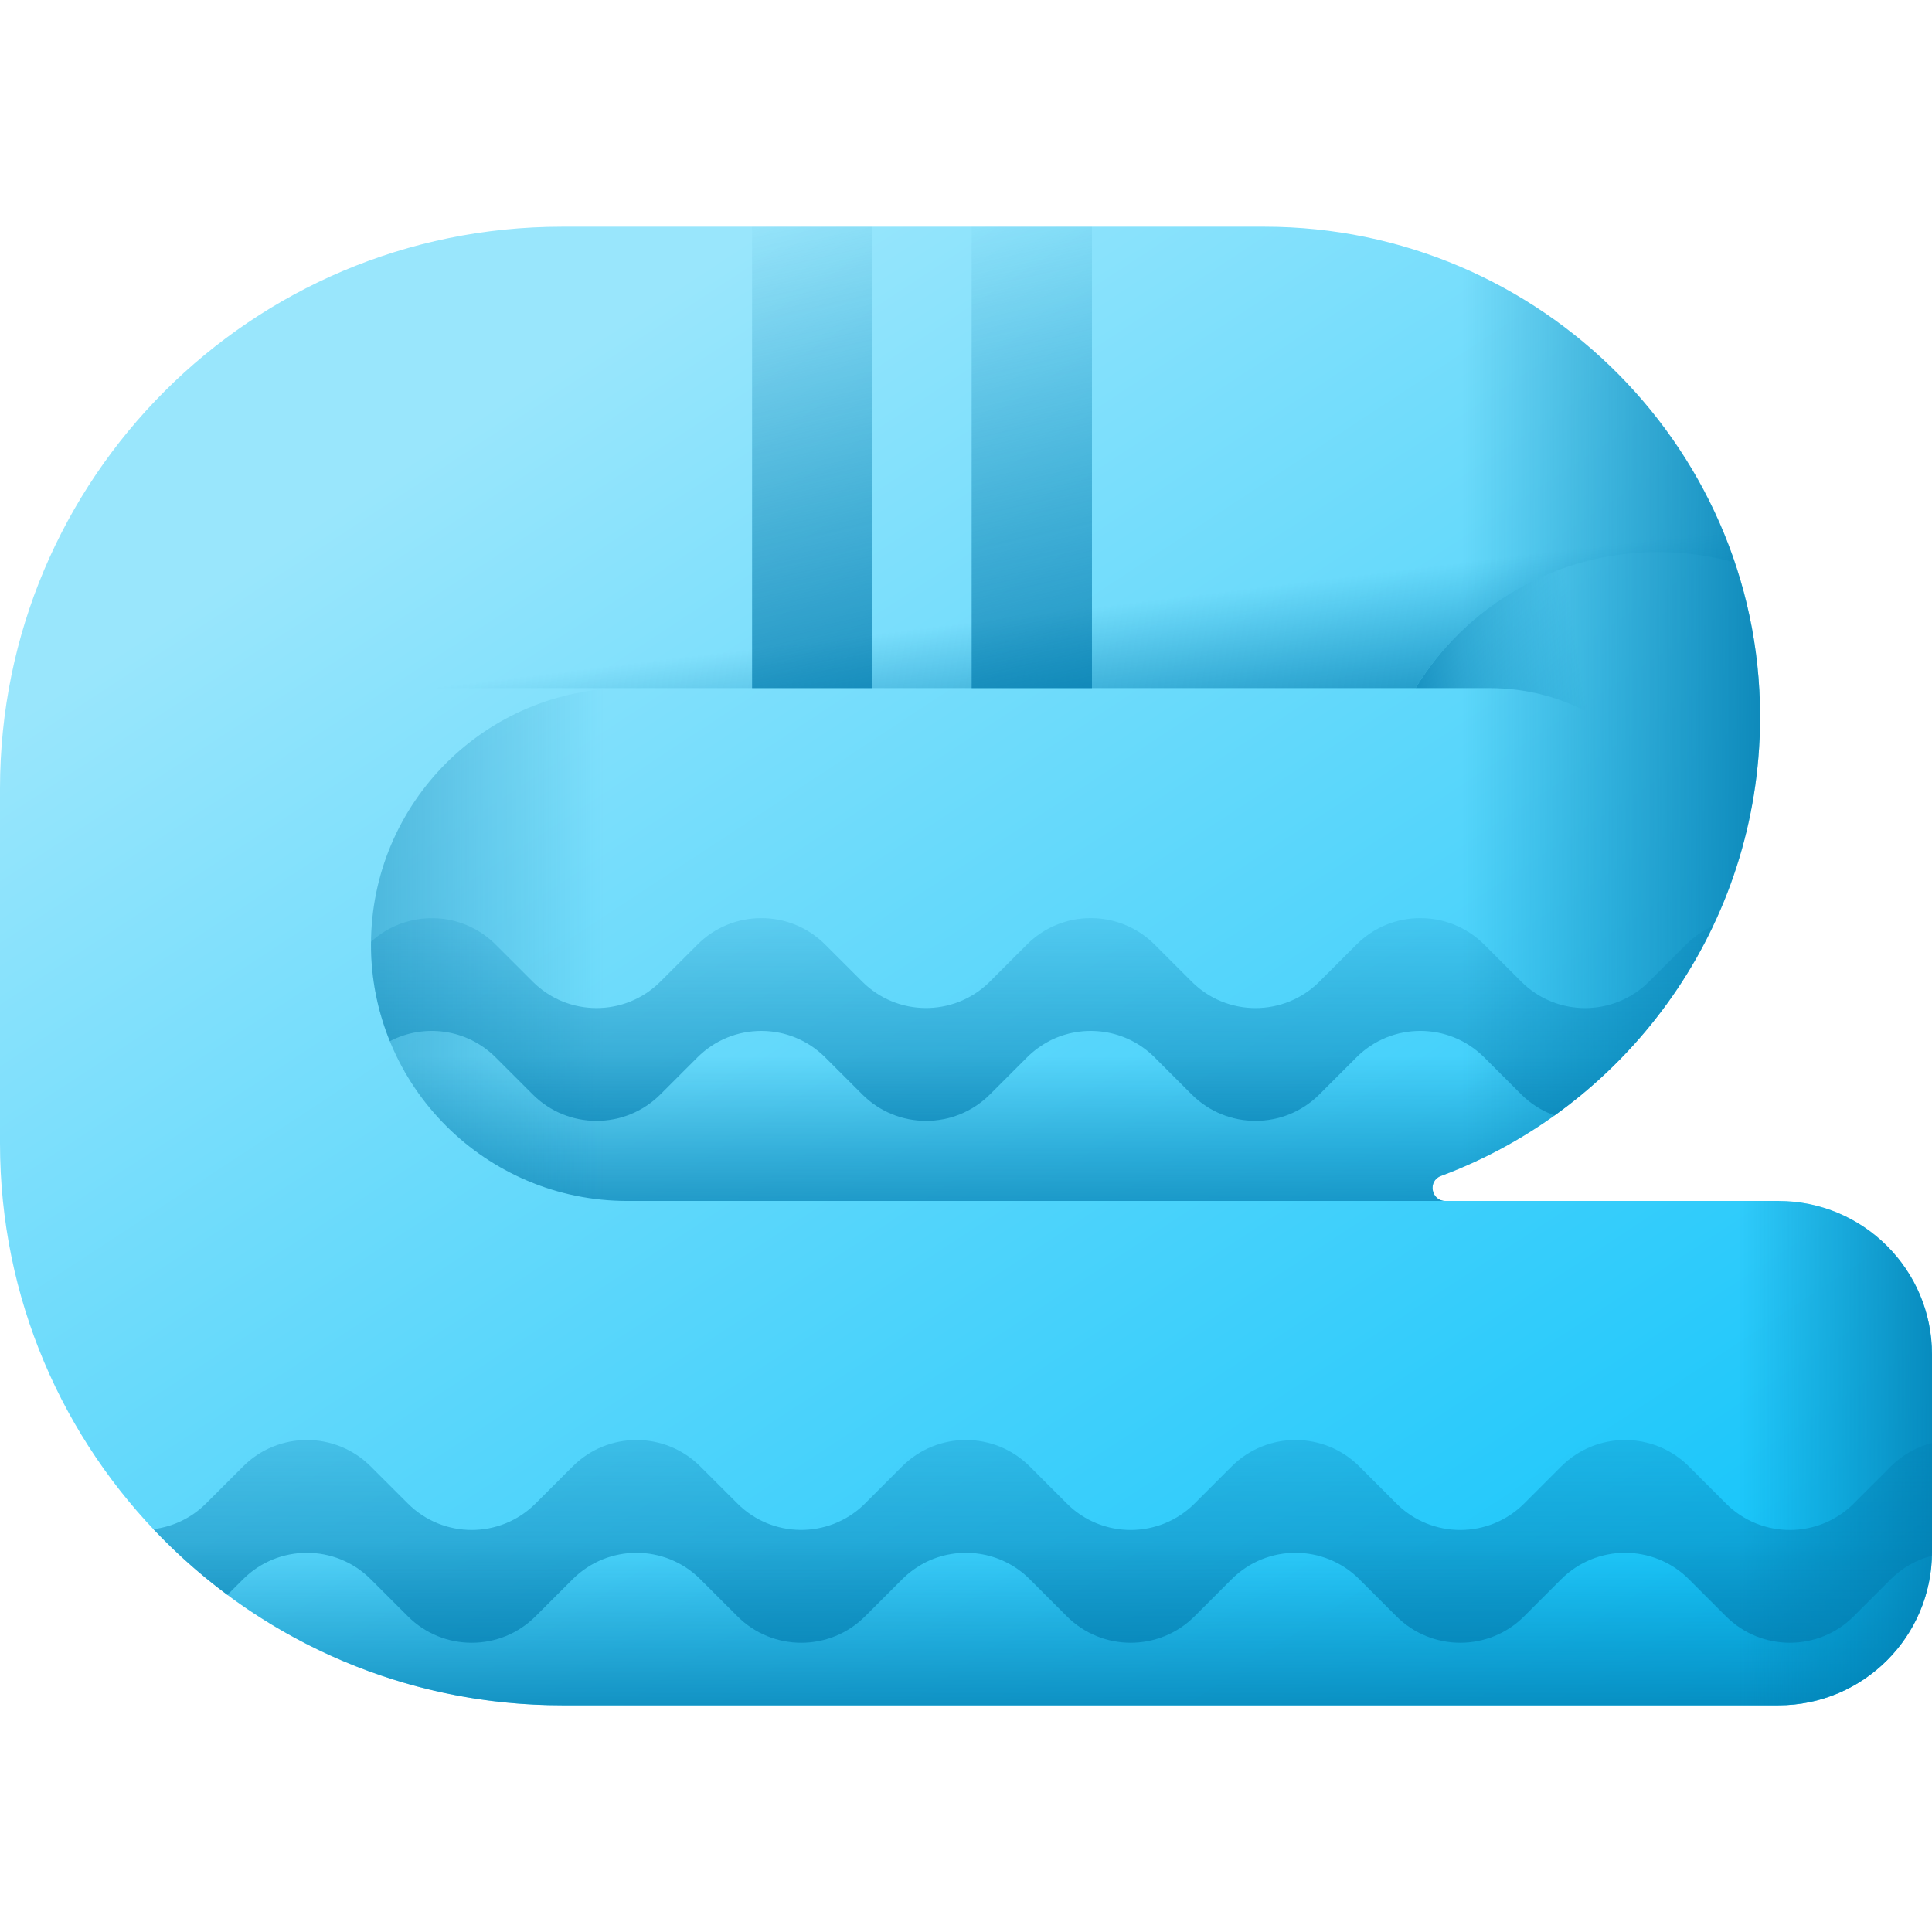 <svg id="Capa_1" enable-background="new 0 0 510 510" height="512" viewBox="0 0 510 510" width="512" xmlns="http://www.w3.org/2000/svg" xmlns:xlink="http://www.w3.org/1999/xlink"><linearGradient id="SVGID_1_" gradientUnits="userSpaceOnUse" x1="136.434" x2="419.92" y1="102.513" y2="534.491"><stop offset="0" stop-color="#99e6fc"/><stop offset="1" stop-color="#01c0fa"/></linearGradient><linearGradient id="lg1"><stop offset="0" stop-color="#017bae" stop-opacity="0"/><stop offset="1" stop-color="#017bae"/></linearGradient><linearGradient id="SVGID_00000105384331688319699790000012437129970327849092_" gradientUnits="userSpaceOnUse" x1="386" x2="480.751" xlink:href="#lg1" y1="188.434" y2="188.434"/><linearGradient id="SVGID_00000029733172918370866150000014947895088389912974_" gradientUnits="userSpaceOnUse" x1="230.45" x2="236.551" xlink:href="#lg1" y1="167.371" y2="217.474"/><linearGradient id="SVGID_00000030454629685750323750000011493833796118254243_" gradientUnits="userSpaceOnUse" x1="281.274" x2="281.274" xlink:href="#lg1" y1="278.667" y2="337.367"/><linearGradient id="SVGID_00000058549346608219801580000007637487800201459092_" gradientUnits="userSpaceOnUse" x1="255.384" x2="255.384" xlink:href="#lg1" y1="407.333" y2="466.7"/><linearGradient id="SVGID_00000021812558279443664530000014961007512334329515_" gradientUnits="userSpaceOnUse" x1="459.333" x2="524.031" xlink:href="#lg1" y1="383.587" y2="383.587"/><linearGradient id="SVGID_00000057118029599290285690000004085015919560232352_" gradientUnits="userSpaceOnUse" x1="275.245" x2="275.245" xlink:href="#lg1" y1="346" y2="481.133"/><linearGradient id="SVGID_00000013174932570486938190000001561767807308679326_" gradientUnits="userSpaceOnUse" x1="159.333" x2="1.977" xlink:href="#lg1" y1="249.331" y2="249.331"/><linearGradient id="SVGID_00000145050599593516186900000006556646801663248298_" gradientUnits="userSpaceOnUse" x1="422.088" x2="364.449" xlink:href="#lg1" y1="205.87" y2="215.333"/><linearGradient id="SVGID_00000093149847985442844880000008832345956166152590_" gradientUnits="userSpaceOnUse" x1="275.07" x2="275.07" xlink:href="#lg1" y1="226" y2="341.017"/><linearGradient id="SVGID_00000126321974575709358670000015170059070587333520_" gradientUnits="userSpaceOnUse" x1="199.466" x2="238.466" xlink:href="#lg1" y1="55.209" y2="226.209"/><linearGradient id="SVGID_00000101791987004120097220000000740336239871882425_" gradientUnits="userSpaceOnUse" x1="257.423" x2="296.423" xlink:href="#lg1" y1="55.209" y2="226.209"/><g><path d="m469.471 450.154h-321.148c-81.917 0-148.323-66.407-148.323-148.323v-93.662c0-81.916 66.406-148.323 148.323-148.323h185.499c72.94 0 132.57 59.688 130.758 132.605-1.343 54.061-36.022 99.996-84.209 117.979-3.548 1.324-2.577 6.59 1.21 6.59h87.891c22.384 0 40.529 18.146 40.529 40.529v52.074c-.001 22.385-18.147 40.531-40.53 40.531z" fill="url(#SVGID_1_)"/><path d="m380.37 310.431c48.187-17.983 82.865-63.918 84.209-117.979 1.812-72.918-57.818-132.605-130.758-132.605h-8.86v257.175h56.619c-3.787-.001-4.757-5.267-1.21-6.591z" fill="url(#SVGID_00000105384331688319699790000012437129970327849092_)"/><path d="m457.97 148.5c-6.45-1.81-13.25-2.78-20.28-2.78-27.1 0-50.85 14.38-64.02 35.92h-371.3c12.5-69.26 73.09-121.79 145.95-121.79h185.5c57.55 0 106.81 37.15 124.15 88.65z" fill="url(#SVGID_00000029733172918370866150000014947895088389912974_)"/><path d="m380.37 310.431c48.187-17.983 82.865-63.918 84.209-117.979.09-3.639.021-7.244-.189-10.811h-298.77c-37.384 0-67.69 30.306-67.69 67.69 0 37.384 30.306 67.69 67.69 67.69h215.96c-3.787 0-4.757-5.266-1.21-6.59z" fill="url(#SVGID_00000030454629685750323750000011493833796118254243_)"/><path d="m.769 317.021c7.607 74.781 70.766 133.133 147.554 133.133h321.148c22.384 0 40.529-18.146 40.529-40.529v-52.075c0-22.384-18.146-40.529-40.529-40.529h-87.891z" fill="url(#SVGID_00000058549346608219801580000007637487800201459092_)"/><path d="m469.471 450.154c22.384 0 40.529-18.146 40.529-40.529v-52.075c0-22.384-18.146-40.529-40.529-40.529h-87.891v133.133z" fill="url(#SVGID_00000021812558279443664530000014961007512334329515_)"/><path d="m499.118 387.112-9.775 9.775c-9.313 9.313-24.412 9.313-33.725 0l-9.775-9.775c-9.313-9.313-24.412-9.313-33.725 0l-9.775 9.775c-9.313 9.313-24.412 9.313-33.725 0l-9.775-9.775c-9.313-9.313-24.412-9.313-33.725 0l-9.775 9.775c-9.313 9.313-24.412 9.313-33.725 0l-9.775-9.775c-9.313-9.313-24.412-9.313-33.725 0l-10.12 10.12c-9.336 8.944-24.15 8.841-33.337-.346l-9.78-9.77c-9.31-9.32-24.41-9.32-33.72 0l-9.78 9.77c-9.31 9.31-24.41 9.31-33.72 0l-9.78-9.77c-9.31-9.32-24.41-9.32-33.72 0l-9.78 9.77c-3.898 3.898-8.813 6.141-13.891 6.775 5.987 6.337 12.525 12.146 19.54 17.352l4.131-4.126c9.31-9.31 24.41-9.31 33.72 0l9.78 9.77c9.31 9.32 24.41 9.32 33.72 0l9.78-9.77c9.31-9.31 24.41-9.31 33.72 0l9.78 9.77c9.31 9.32 24.41 9.32 33.72 0l9.78-9.77c.871-.871 1.794-1.659 2.758-2.367.038-.028.077-.057.115-.085.97-.704 1.981-1.328 3.027-1.868l-.012-.012c8.974-4.631 20.271-3.193 27.793 4.33l9.775 9.775c9.313 9.313 24.412 9.313 33.725 0l9.775-9.775c9.313-9.313 24.412-9.313 33.725 0l9.775 9.775c9.313 9.313 24.412 9.313 33.725 0l9.775-9.775c9.313-9.313 24.412-9.313 33.725 0l9.775 9.775c9.313 9.313 24.412 9.313 33.725 0l9.775-9.775c3.114-3.114 6.88-5.162 10.855-6.193.009-.355.027-.709.027-1.066v-28.712c-3.984 1.027-7.76 3.077-10.881 6.198z" fill="url(#SVGID_00000057118029599290285690000004085015919560232352_)"/><path d="m97.93 249.331c0 37.384 30.306 67.69 67.69 67.69h108.38v-135.38h-108.38c-37.384 0-67.69 30.306-67.69 67.69z" fill="url(#SVGID_00000013174932570486938190000001561767807308679326_)"/><path d="m457.97 148.5c-6.45-1.81-13.25-2.78-20.28-2.78-27.1 0-50.85 14.38-64.02 35.92h19.56c39.27 0 66.29 39.93 51.15 76.16-.6 1.44-1.15 2.56-1.62 3.28 13.23-19.73 21.19-43.29 21.82-68.63.38-15.39-1.97-30.18-6.61-43.95z" fill="url(#SVGID_00000145050599593516186900000006556646801663248298_)"/><path d="m452.209 244.455c-2.585 1.155-5.015 2.768-7.136 4.889l-9.775 9.775c-9.313 9.313-24.412 9.313-33.725 0l-9.775-9.775c-9.313-9.313-24.412-9.313-33.725 0l-9.775 9.775c-9.313 9.313-24.412 9.313-33.725 0l-9.775-9.775c-9.313-9.313-24.412-9.313-33.725 0l-10.12 10.12c-9.336 8.944-24.15 8.841-33.337-.346l-9.78-9.77c-9.31-9.32-24.41-9.32-33.72 0l-9.78 9.77c-9.31 9.31-24.41 9.31-33.72 0l-9.78-9.77c-9.043-9.052-23.532-9.285-32.889-.752-.003.246-.019.489-.019.736 0 9.03 1.782 17.64 4.991 25.516 8.993-4.707 20.36-3.285 27.916 4.27l9.78 9.77c9.31 9.32 24.41 9.32 33.72 0l9.78-9.77c9.31-9.31 24.41-9.31 33.72 0l9.78 9.77c9.31 9.32 24.41 9.32 33.72 0l9.78-9.77c.871-.871 1.794-1.659 2.758-2.367.038-.028.077-.057.115-.085.97-.704 1.981-1.328 3.027-1.868l-.012-.012c8.974-4.631 20.271-3.193 27.793 4.33l9.775 9.775c9.313 9.313 24.412 9.313 33.725 0l9.775-9.775c9.313-9.313 24.412-9.313 33.725 0l9.775 9.775c2.568 2.568 5.583 4.402 8.789 5.553 17.862-12.778 32.353-29.976 41.849-49.989z" fill="url(#SVGID_00000093149847985442844880000008832345956166152590_)"/><path d="m198.532 59.85h31.762v121.791h-31.762z" fill="url(#SVGID_00000126321974575709358670000015170059070587333520_)"/><path d="m256.489 59.85h31.762v121.791h-31.762z" fill="url(#SVGID_00000101791987004120097220000000740336239871882425_)"/></g></svg>